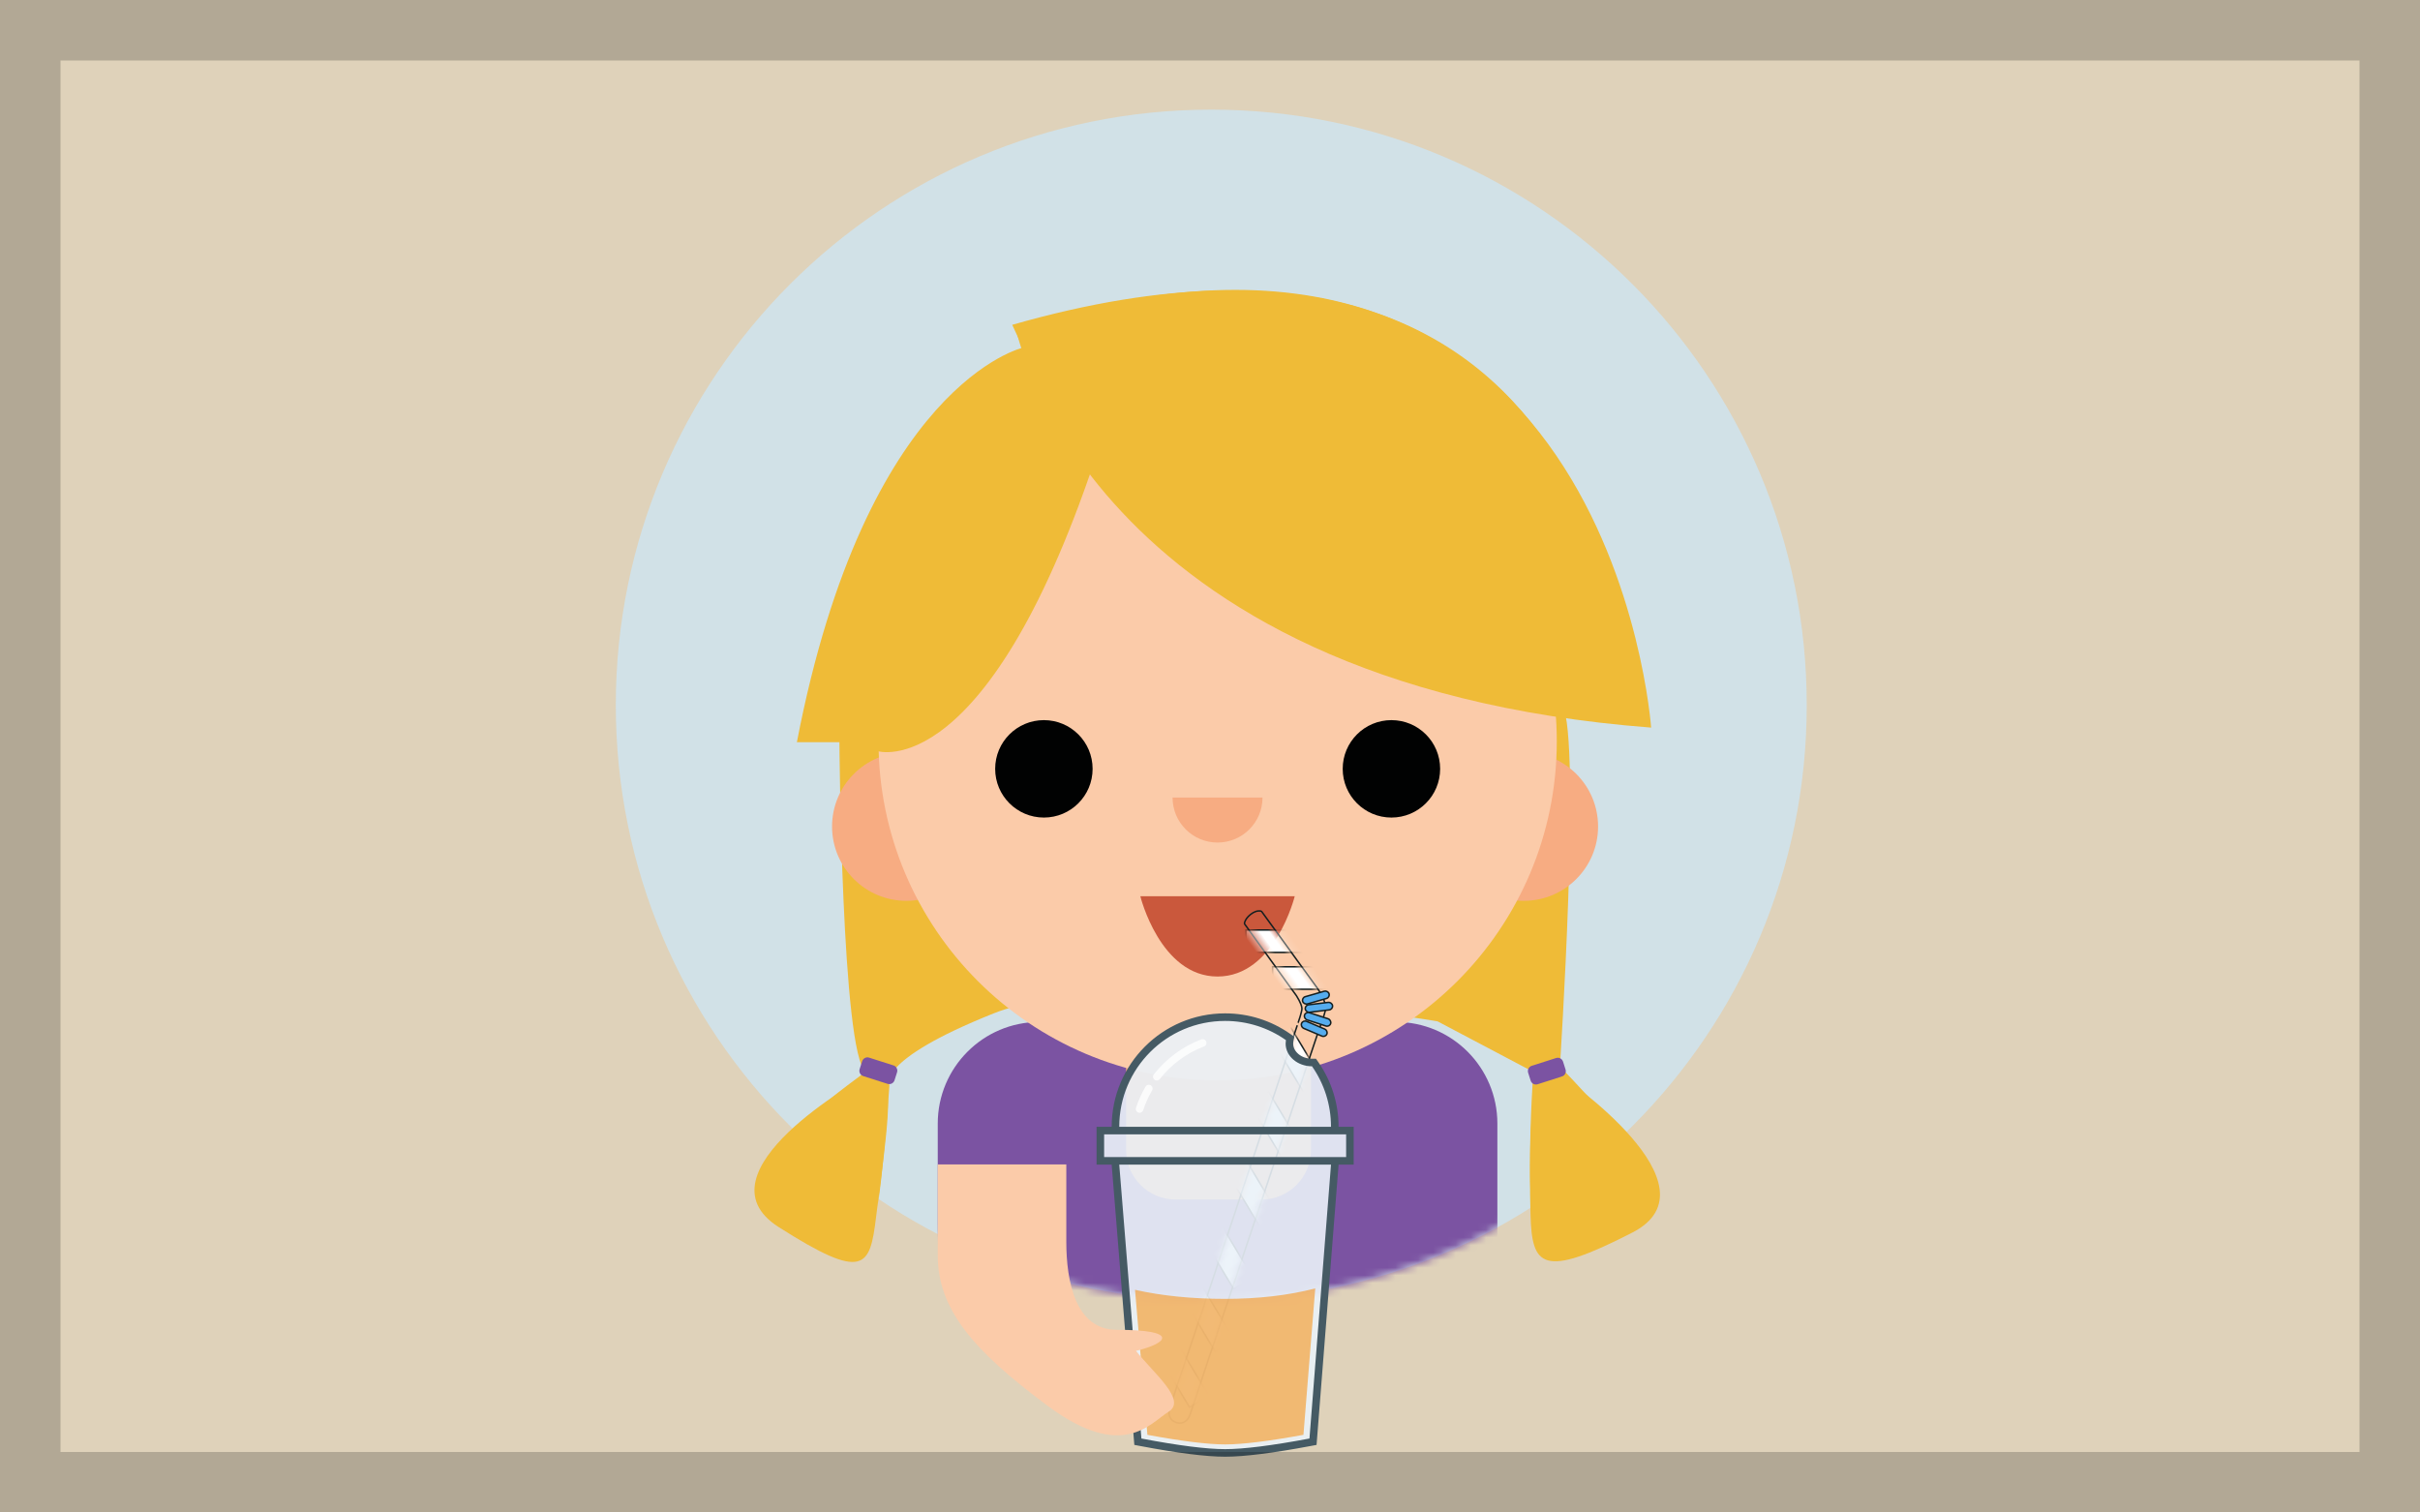 <?xml version="1.0" encoding="UTF-8"?>
<svg width="320px" height="200px" viewBox="0 0 320 200" version="1.1" xmlns="http://www.w3.org/2000/svg" xmlns:xlink="http://www.w3.org/1999/xlink">
    <!-- Generator: Sketch 51.2 (57519) - http://www.bohemiancoding.com/sketch -->
    <title>WasteAni_01_2</title>
    <desc>Created with Sketch.</desc>
    <defs>
        <path d="M0.428,79.101 C0.428,122.588 35.681,157.84 79.168,157.84 C122.654,157.84 157.907,122.588 157.907,79.101 C157.907,35.615 122.654,0.361 79.168,0.361 C35.681,0.361 0.428,35.615 0.428,79.101" id="path-1"></path>
        <path d="M0.428,79.101 C0.428,122.588 35.681,157.84 79.168,157.84 C122.654,157.84 157.907,122.588 157.907,79.101 C157.907,35.615 122.654,0.361 79.168,0.361 C35.681,0.361 0.428,35.615 0.428,79.101" id="path-3"></path>
        <path d="M0.428,79.101 C0.428,122.588 35.681,157.84 79.168,157.84 C122.654,157.84 157.907,122.588 157.907,79.101 C157.907,35.615 122.654,0.361 79.168,0.361 C35.681,0.361 0.428,35.615 0.428,79.101" id="path-5"></path>
        <path d="M0.428,79.101 C0.428,122.588 35.681,157.84 79.168,157.84 C122.654,157.84 157.907,122.588 157.907,79.101 C157.907,35.615 122.654,0.361 79.168,0.361 C35.681,0.361 0.428,35.615 0.428,79.101 Z" id="path-7"></path>
        <path d="M0.428,79.101 C0.428,122.588 35.681,157.84 79.168,157.84 C122.654,157.84 157.907,122.588 157.907,79.101 C157.907,35.615 122.654,0.361 79.168,0.361 C35.681,0.361 0.428,35.615 0.428,79.101" id="path-9"></path>
        <path d="M0.428,79.101 C0.428,122.588 35.681,157.84 79.168,157.84 C122.654,157.84 157.907,122.588 157.907,79.101 C157.907,35.615 122.654,0.361 79.168,0.361 C35.681,0.361 0.428,35.615 0.428,79.101" id="path-11"></path>
        <path d="M0.428,79.101 C0.428,122.588 35.681,157.84 79.168,157.84 C122.654,157.84 157.907,122.588 157.907,79.101 C157.907,35.615 122.654,0.361 79.168,0.361 C35.681,0.361 0.428,35.615 0.428,79.101" id="path-13"></path>
        <path d="M0.428,79.101 C0.428,122.588 35.681,157.84 79.168,157.84 C122.654,157.84 157.907,122.588 157.907,79.101 C157.907,35.615 122.654,0.361 79.168,0.361 C35.681,0.361 0.428,35.615 0.428,79.101" id="path-15"></path>
        <path d="M0.428,79.101 C0.428,122.588 35.681,157.84 79.168,157.84 C122.654,157.84 157.907,122.588 157.907,79.101 C157.907,35.615 122.654,0.361 79.168,0.361 C35.681,0.361 0.428,35.615 0.428,79.101" id="path-17"></path>
        <path d="M0.428,79.101 C0.428,122.588 35.681,157.84 79.168,157.84 C122.654,157.84 157.907,122.588 157.907,79.101 C157.907,35.615 122.654,0.361 79.168,0.361 C35.681,0.361 0.428,35.615 0.428,79.101" id="path-19"></path>
        <path d="M0.428,79.101 C0.428,122.588 35.681,157.84 79.168,157.84 C122.654,157.84 157.907,122.588 157.907,79.101 C157.907,35.615 122.654,0.361 79.168,0.361 C35.681,0.361 0.428,35.615 0.428,79.101" id="path-21"></path>
        <path d="M0.428,79.101 C0.428,122.588 35.681,157.84 79.168,157.84 C122.654,157.84 157.907,122.588 157.907,79.101 C157.907,35.615 122.654,0.361 79.168,0.361 C35.681,0.361 0.428,35.615 0.428,79.101 Z" id="path-23"></path>
        <path d="M0.428,79.101 C0.428,122.588 35.681,157.84 79.168,157.84 C122.654,157.84 157.907,122.588 157.907,79.101 C157.907,35.615 122.654,0.361 79.168,0.361 C35.681,0.361 0.428,35.615 0.428,79.101" id="path-25"></path>
        <path d="M0.428,79.101 C0.428,122.588 35.681,157.84 79.168,157.84 C122.654,157.84 157.907,122.588 157.907,79.101 C157.907,35.615 122.654,0.361 79.168,0.361 C35.681,0.361 0.428,35.615 0.428,79.101" id="path-27"></path>
        <path d="M0.428,79.101 C0.428,122.588 35.681,157.84 79.168,157.84 C122.654,157.84 157.907,122.588 157.907,79.101 C157.907,35.615 122.654,0.361 79.168,0.361 C35.681,0.361 0.428,35.615 0.428,79.101" id="path-29"></path>
        <path d="M37.577,0.85 L50.035,0.845 C50.066,0.845 50.096,0.857 50.119,0.879 C50.407,1.161 50.542,1.576 50.523,2.123 C50.504,2.666 50.37,3.09 50.12,3.394 L50.12,3.394 C50.098,3.422 50.064,3.438 50.028,3.438 L38.337,3.47 C37.324,3.543 36.675,3.717 36.39,3.991 C35.962,4.403 35.228,5.481 35.051,5.72 C34.768,6.1 5.488,46.983 4.187,48.892 C3.743,49.543 2.969,50.177 2.062,49.481 C1.155,48.786 1.754,47.745 1.948,47.503 C2.339,47.017 32.57,4.548 32.676,4.393 C33.106,3.76 34.178,2.184 34.568,1.738 C35.063,1.172 36.066,0.876 37.577,0.85 Z" id="path-31"></path>
    </defs>
    <g id="WasteAni_01_2" stroke="none" stroke-width="1" fill="none" fill-rule="evenodd">
        <rect id="Rectangle-22" fill="#DFD2BA" fill-rule="nonzero" x="0" y="0" width="320" height="200"></rect>
        <g id="Group" transform="translate(81, 14)">
            <g id="4">
                <path d="M157.907,79.236 C157.907,122.722 122.654,157.975 79.168,157.975 C35.681,157.975 0.428,122.722 0.428,79.236 C0.428,35.75 35.681,0.497 79.168,0.497 C122.654,0.497 157.907,35.75 157.907,79.236" id="Fill-1-Copy" fill="#D1E1E7"></path>
                <g id="Group-49" transform="translate(0, 0.135)">
                    <g id="Group-6">
                        <mask id="mask-2" fill="white">
                            <use xlink:href="#path-1"></use>
                        </mask>
                        <g id="Clip-5"></g>
                        <path d="M74.336,109.376 L85.688,109.376 C89.303,109.376 92.233,112.308 92.233,115.922 L92.233,137.935 C92.233,141.55 89.303,144.481 85.688,144.481 L74.336,144.481 C70.721,144.481 67.79,141.55 67.79,137.935 L67.79,115.922 C67.79,112.308 70.721,109.376 74.336,109.376" id="Fill-4" fill="#F7AC82" mask="url(#mask-2)"></path>
                    </g>
                    <g id="Group-9">
                        <mask id="mask-4" fill="white">
                            <use xlink:href="#path-3"></use>
                        </mask>
                        <g id="Clip-8"></g>
                        <path d="M103.577,168.038 L56.423,168.038 C49.01,168.038 43,162.02 43,154.598 L43,134.441 C43,127.018 49.01,121 56.423,121 L103.577,121 C110.991,121 117,127.018 117,134.441 L117,154.598 C117,162.02 110.991,168.038 103.577,168.038" id="Fill-7" fill="#7B53A2" mask="url(#mask-4)"></path>
                        <rect id="Rectangle-Copy" fill="#FBCBA9" fill-rule="nonzero" mask="url(#mask-4)" x="100" y="139" width="17" height="24"></rect>
                    </g>
                    <g id="Group-12">
                        <mask id="mask-6" fill="white">
                            <use xlink:href="#path-5"></use>
                        </mask>
                        <g id="Clip-11"></g>
                        <path d="M74.454,109.376 L85.807,109.376 C89.421,109.376 92.351,112.308 92.351,115.922 L92.351,137.935 C92.351,141.55 89.421,144.481 85.807,144.481 L74.454,144.481 C70.839,144.481 67.908,141.55 67.908,137.935 L67.908,115.922 C67.908,112.308 70.839,109.376 74.454,109.376" id="Fill-10" fill="#F7AC82" mask="url(#mask-6)"></path>
                    </g>
                    <g id="Group-15">
                        <mask id="mask-8" fill="white">
                            <use xlink:href="#path-7"></use>
                        </mask>
                        <g id="Clip-14"></g>
                        <path d="M54.254,31.84 C54.254,31.84 33.513,36.551 24.372,84.011 L29.997,84.011 C29.997,84.011 30.281,125.142 33.479,127.603 C33.479,127.603 17.341,138.853 19.099,143.775 C20.857,148.696 31.688,153.617 33.479,151.861 C35.27,150.103 36.609,129.361 36.609,129.361 C36.609,129.361 34.567,126.196 50.387,119.869 C66.206,113.541 109.096,120.924 109.096,120.924 L121.752,127.603 C121.752,127.603 119.994,151.885 123.51,152.224 C127.025,152.563 136.868,145.532 136.165,141.314 C135.462,137.095 125.267,126.9 125.267,126.9 C125.267,126.9 128.079,84.011 125.618,79.089 C125.618,79.089 132.65,81.902 134.407,80.847 C134.407,80.847 135.11,5.263 52.848,28.818 L54.254,31.84 Z" id="Fill-13" fill="#EFBB37" mask="url(#mask-8)"></path>
                    </g>
                    <g id="Group-18">
                        <mask id="mask-10" fill="white">
                            <use xlink:href="#path-9"></use>
                        </mask>
                        <g id="Clip-17"></g>
                        <path d="M48.682,95.155 C48.682,100.584 44.282,104.984 38.853,104.984 C33.424,104.984 29.024,100.584 29.024,95.155 C29.024,89.726 33.424,85.326 38.853,85.326 C44.282,85.326 48.682,89.726 48.682,95.155" id="Fill-16" fill="#F7AC82" mask="url(#mask-10)"></path>
                    </g>
                    <g id="Group-21">
                        <mask id="mask-12" fill="white">
                            <use xlink:href="#path-11"></use>
                        </mask>
                        <g id="Clip-20"></g>
                        <path d="M130.316,95.155 C130.316,100.584 125.915,104.984 120.487,104.984 C115.058,104.984 110.657,100.584 110.657,95.155 C110.657,89.726 115.058,85.326 120.487,85.326 C125.915,85.326 130.316,89.726 130.316,95.155" id="Fill-19" fill="#F7AC82" mask="url(#mask-12)"></path>
                    </g>
                    <g id="Group-24">
                        <mask id="mask-14" fill="white">
                            <use xlink:href="#path-13"></use>
                        </mask>
                        <g id="Clip-23"></g>
                        <path d="M124.857,83.886 C124.857,108.654 104.779,128.732 80.011,128.732 C55.244,128.732 35.166,108.654 35.166,83.886 C35.166,59.118 55.244,39.04 80.011,39.04 C104.779,39.04 124.857,59.118 124.857,83.886" id="Fill-22" fill="#FBCBA9" mask="url(#mask-14)"></path>
                    </g>
                    <g id="Group-27">
                        <mask id="mask-16" fill="white">
                            <use xlink:href="#path-15"></use>
                        </mask>
                        <g id="Clip-26"></g>
                        <path d="M63.477,87.531 C63.477,91.089 60.593,93.973 57.035,93.973 C53.477,93.973 50.592,91.089 50.592,87.531 C50.592,83.972 53.477,81.089 57.035,81.089 C60.593,81.089 63.477,83.972 63.477,87.531" id="Fill-25" fill="#010202" mask="url(#mask-16)"></path>
                    </g>
                    <g id="Group-30">
                        <mask id="mask-18" fill="white">
                            <use xlink:href="#path-17"></use>
                        </mask>
                        <g id="Clip-29"></g>
                        <path d="M109.432,87.531 C109.432,91.089 106.548,93.973 102.99,93.973 C99.432,93.973 96.547,91.089 96.547,87.531 C96.547,83.972 99.432,81.089 102.99,81.089 C106.548,81.089 109.432,83.972 109.432,87.531" id="Fill-28" fill="#010202" mask="url(#mask-18)"></path>
                    </g>
                    <g id="Group-33">
                        <mask id="mask-20" fill="white">
                            <use xlink:href="#path-19"></use>
                        </mask>
                        <g id="Clip-32"></g>
                        <path d="M79.996,97.277 C76.712,97.277 74.05,94.615 74.05,91.331 L85.943,91.331 C85.943,94.615 83.281,97.277 79.996,97.277" id="Fill-31" fill="#F7AC82" mask="url(#mask-20)"></path>
                    </g>
                    <g id="Group-36">
                        <mask id="mask-22" fill="white">
                            <use xlink:href="#path-21"></use>
                        </mask>
                        <g id="Clip-35"></g>
                        <path d="M69.788,104.376 L90.205,104.376 C90.205,104.376 87.592,114.993 79.996,114.993 C72.401,114.993 69.788,104.376 69.788,104.376" id="Fill-34" fill="#CA583C" mask="url(#mask-22)"></path>
                    </g>
                    <g id="Group-39">
                        <mask id="mask-24" fill="white">
                            <use xlink:href="#path-23"></use>
                        </mask>
                        <g id="Clip-38"></g>
                        <path d="M34.999,85.181 C34.999,85.181 49.739,89.961 64.479,44.545 L64.479,29.589 L49.739,40.562 L29.023,78.807 L34.999,85.181 Z" id="Fill-37" fill="#EFBB37" mask="url(#mask-24)"></path>
                    </g>
                    <g id="Group-42">
                        <mask id="mask-26" fill="white">
                            <use xlink:href="#path-25"></use>
                        </mask>
                        <g id="Clip-41"></g>
                        <path d="M53.336,29.361 C53.336,29.361 62.698,76.356 137.332,82.078 C137.332,82.078 131.871,3.69 53.336,29.361" id="Fill-40" fill="#EFBB37" mask="url(#mask-26)"></path>
                    </g>
                    <g id="Group-45">
                        <mask id="mask-28" fill="white">
                            <use xlink:href="#path-27"></use>
                        </mask>
                        <g id="Clip-44"></g>
                        <path d="M36.365,129.185 L33.144,128.158 C32.76,128.035 32.548,127.623 32.671,127.238 L33.004,126.194 C33.127,125.809 33.538,125.596 33.923,125.719 L37.143,126.747 C37.528,126.87 37.74,127.282 37.617,127.666 L37.284,128.711 C37.161,129.096 36.75,129.308 36.365,129.185" id="Fill-43" fill="#7B53A2" mask="url(#mask-28)"></path>
                    </g>
                    <g id="Group-48">
                        <mask id="mask-30" fill="white">
                            <use xlink:href="#path-29"></use>
                        </mask>
                        <g id="Clip-47"></g>
                        <path d="M122.321,129.238 L125.542,128.21 C125.926,128.087 126.138,127.676 126.015,127.291 L125.682,126.246 C125.559,125.861 125.148,125.648 124.763,125.771 L121.543,126.8 C121.158,126.923 120.946,127.334 121.069,127.718 L121.402,128.763 C121.525,129.148 121.936,129.36 122.321,129.238" id="Fill-46" fill="#7B53A2" mask="url(#mask-30)"></path>
                    </g>
                </g>
                <g id="Group-54" transform="translate(18, 128.135)" fill="#EFBB37">
                    <path d="M15.059,0.43 C15.059,0.43 -7.367,12.91 3.958,20.12 C15.284,27.33 16.034,25.492 16.849,18.758 C17.666,12.024 19.238,1.868 17.925,1.736 C16.616,1.603 15.059,0.43 15.059,0.43" id="Fill-50"></path>
                    <path d="M107.604,0.221 C107.604,0.221 128.791,14.707 116.852,20.848 C104.912,26.988 103.58,25.311 103.383,18.53 C103.188,11.749 103.311,1.271 104.629,1.259 C105.948,1.247 107.604,0.221 107.604,0.221" id="Fill-52"></path>
                </g>
            </g>
            <g id="Group-13-Copy-3" transform="translate(80.021, 140.508) scale(-1, 1) rotate(-54) translate(-80.021, -140.508) translate(54.021, 114.508)">
                <g id="Group-25" transform="translate(0, 0.584)">
                    <mask id="mask-32" fill="white">
                        <use xlink:href="#path-31"></use>
                    </mask>
                    <path stroke="#151F20" stroke-width="0.2" d="M50.198,3.457 L50.198,3.458 C50.156,3.508 50.094,3.538 50.028,3.538 L38.345,3.57 C37.354,3.641 36.722,3.81 36.459,4.063 C36.324,4.193 36.148,4.401 35.937,4.674 C35.891,4.733 35.845,4.795 35.796,4.859 C35.596,5.126 35.116,5.799 35.131,5.779 C34.478,6.659 5.296,47.442 4.269,48.949 C3.65,49.857 2.835,50.2 2.001,49.561 C1.229,48.968 1.376,48.056 1.87,47.44 C2.172,47.064 32.288,4.786 32.593,4.337 C33.543,2.939 34.179,2.031 34.493,1.672 C35.011,1.08 36.039,0.777 37.575,0.75 L37.577,0.75 L50.035,0.745 C50.092,0.745 50.148,0.767 50.189,0.807 C50.499,1.111 50.642,1.553 50.623,2.127 C50.603,2.69 50.462,3.134 50.198,3.457 Z"></path>
                    <path d="M41.461,-1.899 L46.924,5.62 L49.324,3.877 L43.861,-3.643 L41.461,-1.899 Z M35.446,-1.899 L40.909,5.62 L43.309,3.877 L37.845,-3.643 L35.446,-1.899 Z M27.38,10.32 L36.64,9.51 L36.381,6.555 L27.122,7.365 L27.38,10.32 Z M21.288,17.777 L30.547,16.967 L30.289,14.012 L21.029,14.823 L21.288,17.777 Z M16.573,25.43 L25.833,24.62 L25.574,21.665 L16.315,22.475 L16.573,25.43 Z M11.859,33.082 L21.118,32.272 L20.86,29.317 L11.6,30.127 L11.859,33.082 Z M6.556,39.925 L15.816,39.115 L15.557,36.161 L6.298,36.971 L6.556,39.925 Z M2.651,46.99 L11.91,46.18 L11.652,43.225 L2.392,44.035 L2.651,46.99 Z" id="Combined-Shape" stroke="#151F20" stroke-width="0.2" fill="#FFFFFF" fill-rule="nonzero" mask="url(#mask-32)"></path>
                </g>
                <rect id="Rectangle-13" stroke="#151F20" stroke-width="0.2" fill="#55ACEE" fill-rule="nonzero" transform="translate(36.646, 2.221) rotate(-20) translate(-36.646, -2.221) " x="36.152" y="0.406" width="1" height="3.63" rx="0.498"></rect>
                <rect id="Rectangle-13-Copy" stroke="#151F20" stroke-width="0.2" fill="#55ACEE" fill-rule="nonzero" transform="translate(35.367, 2.653) rotate(-29) translate(-35.367, -2.653) " x="34.873" y="0.838" width="1" height="3.63" rx="0.498"></rect>
                <rect id="Rectangle-13-Copy-2" stroke="#151F20" stroke-width="0.2" fill="#55ACEE" fill-rule="nonzero" transform="translate(34.187, 3.73) rotate(-54) translate(-34.187, -3.73) " x="33.692" y="1.915" width="1" height="3.63" rx="0.498"></rect>
                <rect id="Rectangle-13-Copy-3" stroke="#151F20" stroke-width="0.2" fill="#55ACEE" fill-rule="nonzero" transform="translate(33.446, 4.819) rotate(-59) translate(-33.446, -4.819) " x="32.951" y="3.004" width="1" height="3.63" rx="0.498"></rect>
            </g>
            <g id="Group-28" transform="translate(65, 121)">
                <path d="M24.533,2.627 C24.511,2.75 24.5,2.874 24.5,3 C24.5,4.36 25.823,5.496 27.492,5.5 L27.752,5.501 L27.901,5.714 C29.583,8.126 30.5,10.995 30.5,14 L30.5,14.5 L30,14.5 C13.963,14.5 13.963,14.5 2,14.5 L1.5,14.5 L1.5,14 C1.5,5.992 7.992,-0.5 16,-0.5 C19.023,-0.5 21.908,0.428 24.329,2.129 L24.59,2.313 L24.533,2.627 Z M-0.5,14.5 L32.5,14.5 L32.5,18.5 L-0.5,18.5 L-0.5,14.5 Z M1.458,18.5 L30.541,18.5 L27.622,55.642 L27.246,55.712 C22.227,56.653 18.483,57.124 16,57.124 C13.517,57.124 9.8,56.653 4.837,55.712 L4.462,55.641 L1.458,18.5 Z" id="Combined-Shape" stroke="#455A64" fill-opacity="0.9" fill="#EAF2F9"></path>
                <path d="M16,36.753 C20.375,36.753 24.348,36.292 27.918,35.37 L26.357,54.732 C21.723,55.577 18.27,56 16,56 C13.73,56 10.303,55.577 5.721,54.732 L4.085,35.554 C7.653,36.354 11.625,36.753 16,36.753 Z" id="Path-Copy" fill="#F7941D" opacity="0.6"></path>
                <path d="M13.033,2.907 C10.622,3.822 8.529,5.384 6.967,7.381 M5.908,8.94 C5.411,9.789 5.001,10.696 4.69,11.647" id="Oval-14-Copy" stroke="#FFFFFF" fill-opacity="0" fill="#FFFFFF" fill-rule="nonzero" opacity="0.8" stroke-linecap="round" stroke-linejoin="round"></path>
            </g>
            <path d="M43,152 C43,147.15 43,143.142 43,139.977 L60,139.977 C60,141.517 60,144.925 60,150.2 C60,155.455 61.219,161.843 66.668,161.843 C74.899,161.843 73.579,163.573 69.215,164.632 C71.557,167.601 75.984,171.142 73.522,172.678 C71.06,174.214 67.452,179.259 57.537,171.901 C47.621,164.544 43,159.077 43,152 Z" id="Rectangle-Copy-2" fill="#FBCBA9" fill-rule="nonzero"></path>
        </g>
        <rect id="Rectangle-22-Copy" stroke-opacity="0.2" stroke="#000000" stroke-width="8" fill-opacity="0" fill="#FFFFFF" fill-rule="nonzero" x="4" y="4" width="312" height="192"></rect>
    </g>
</svg>